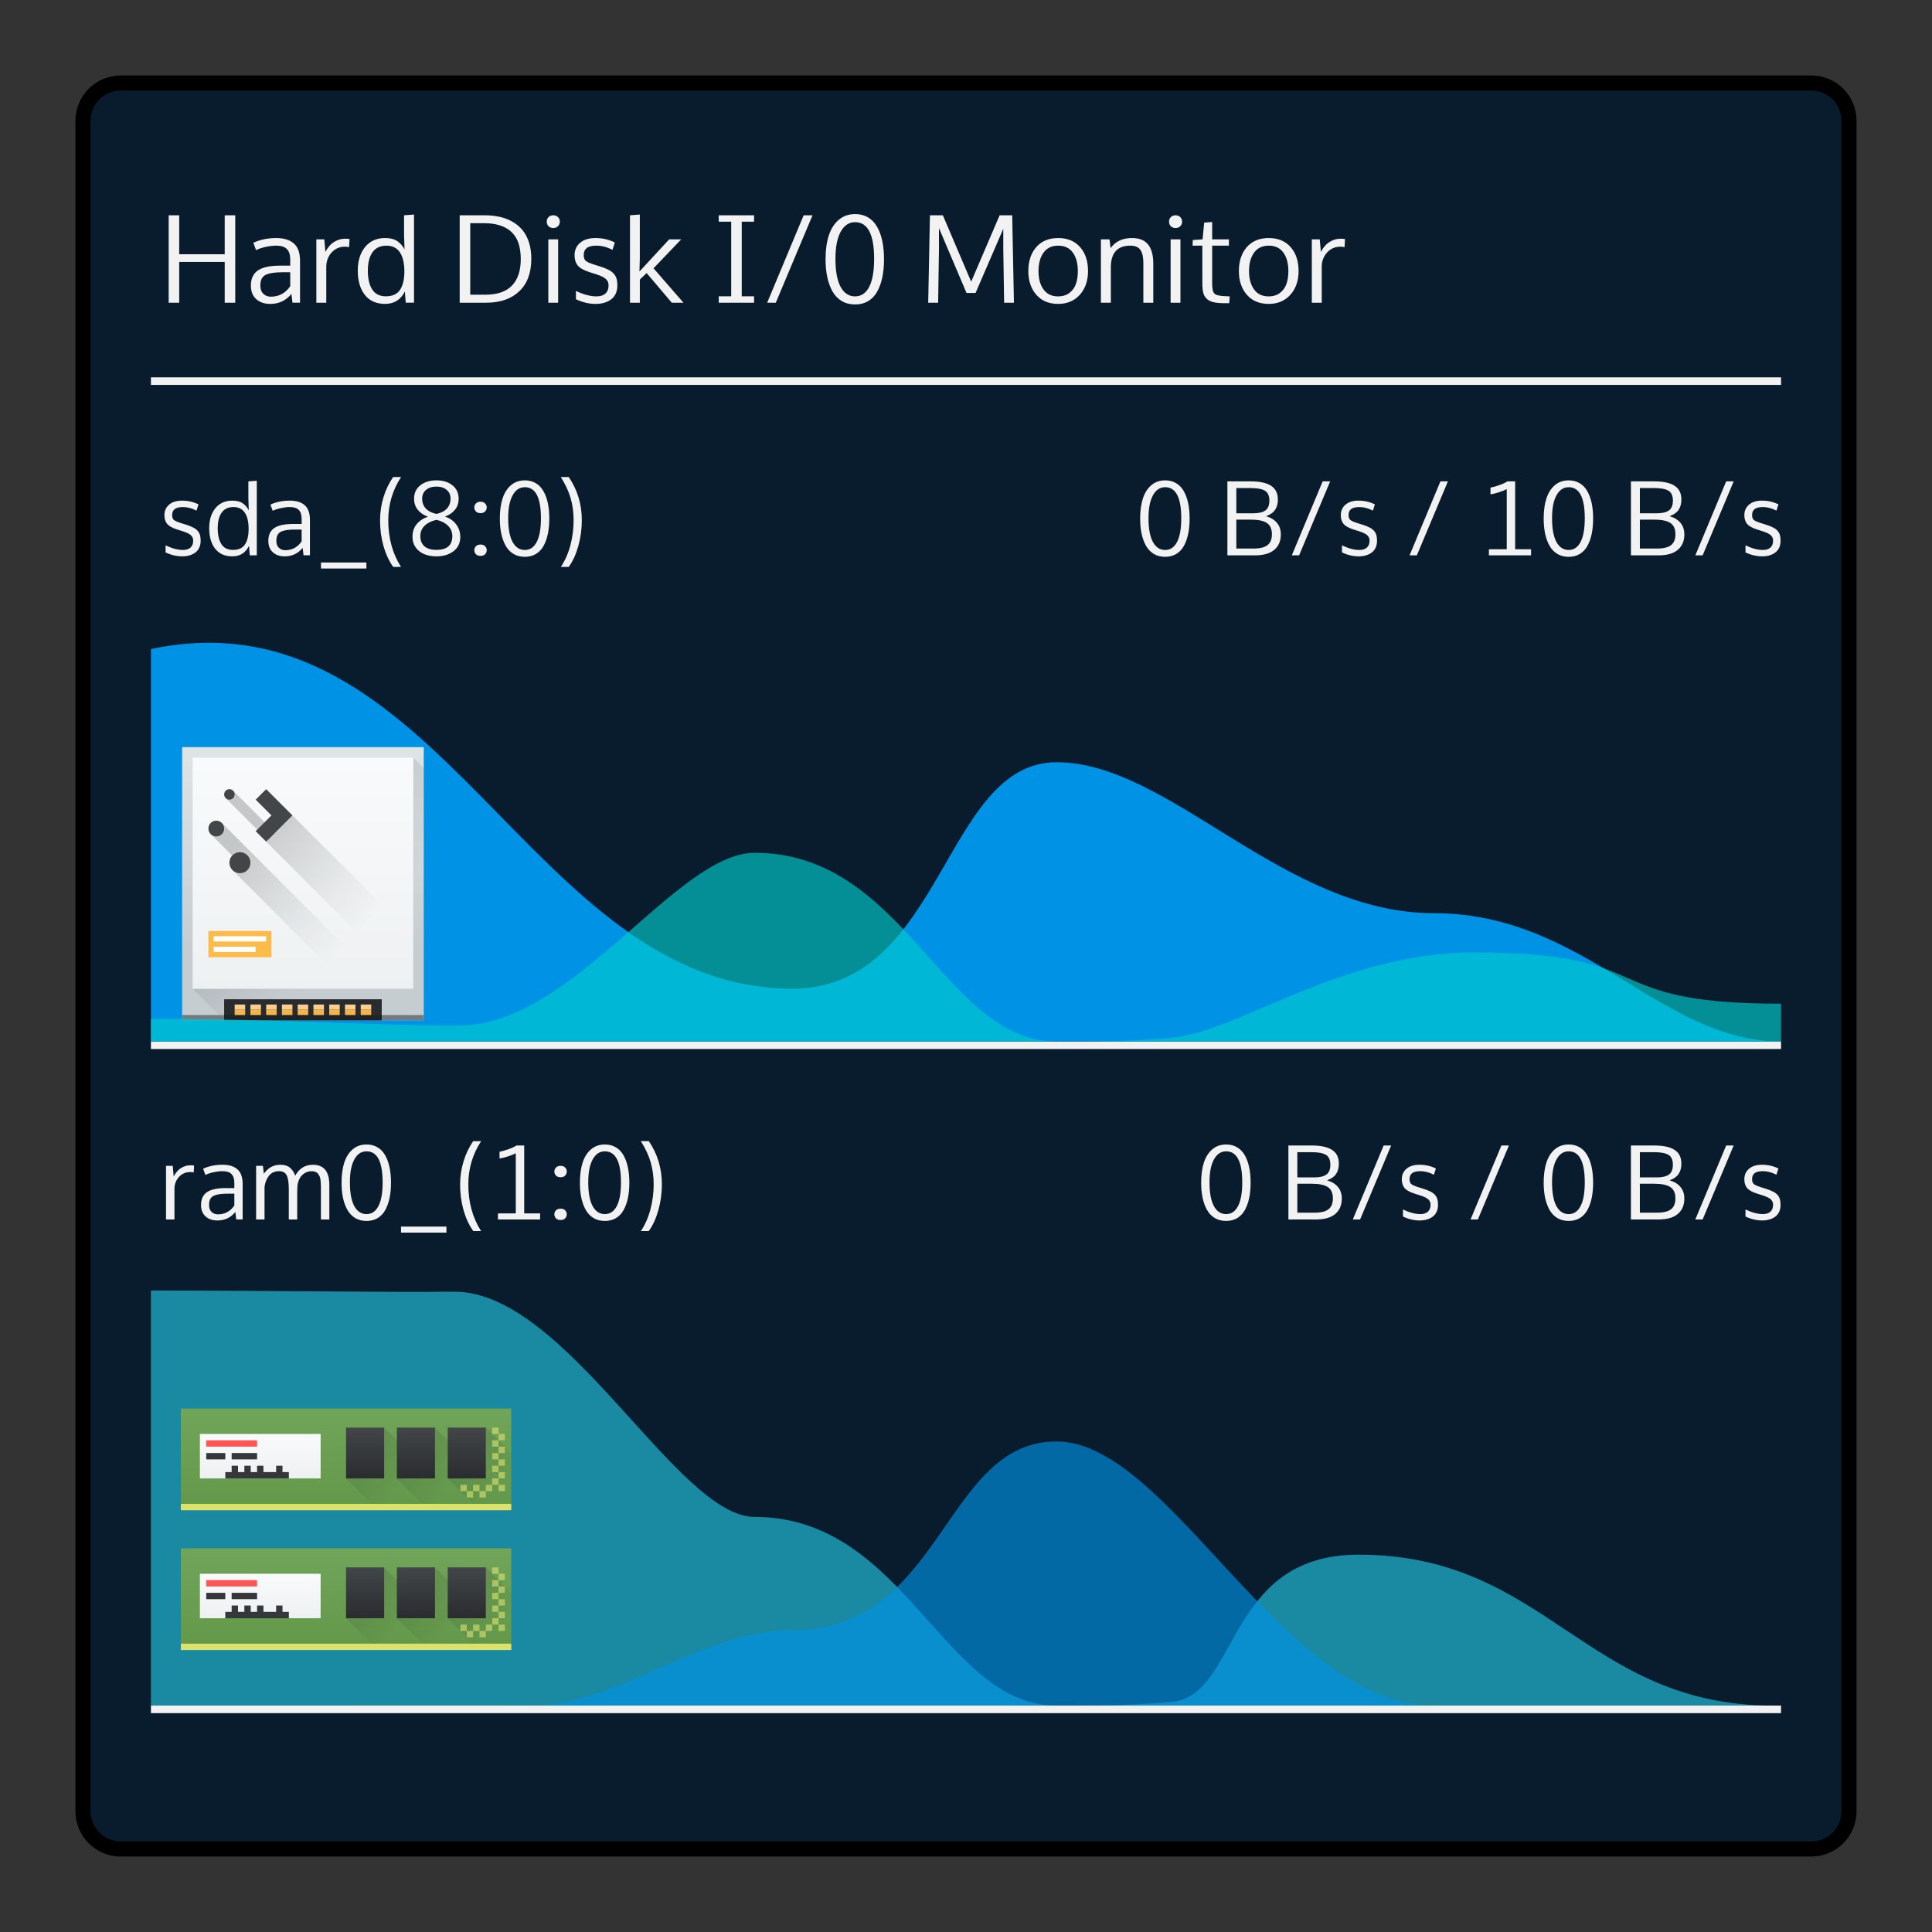 <?xml version="1.0" encoding="UTF-8" standalone="no"?>
<svg
   sodipodi:docname="org.kde.plasma.systemmonitor.diskactivity.svg"
   inkscape:version="1.1.1 (3bf5ae0d25, 2021-09-20)"
   version="1.1"
   id="svg2"
   viewBox="0 0 256 256"
   xmlns:inkscape="http://www.inkscape.org/namespaces/inkscape"
   xmlns:sodipodi="http://sodipodi.sourceforge.net/DTD/sodipodi-0.dtd"
   xmlns:xlink="http://www.w3.org/1999/xlink"
   xmlns="http://www.w3.org/2000/svg"
   xmlns:svg="http://www.w3.org/2000/svg"
   xmlns:rdf="http://www.w3.org/1999/02/22-rdf-syntax-ns#"
   xmlns:cc="http://creativecommons.org/ns#"
   xmlns:dc="http://purl.org/dc/elements/1.1/">
  <rect x="0" y="0" width="256" height="256" fill="#333333" stroke="none"/>
  <sodipodi:namedview
     inkscape:document-rotation="0"
     inkscape:current-layer="svg2"
     inkscape:window-maximized="1"
     inkscape:window-y="0"
     inkscape:window-x="0"
     inkscape:cy="64.798786"
     inkscape:cx="-123.70677"
     inkscape:zoom="2.0370752"
     showgrid="false"
     id="namedview8"
     inkscape:window-height="1007"
     inkscape:window-width="1920"
     inkscape:pageshadow="2"
     inkscape:pageopacity="0"
     guidetolerance="10"
     gridtolerance="10"
     objecttolerance="10"
     borderopacity="1"
     bordercolor="#666666"
     pagecolor="#ffffff"
     inkscape:pagecheckerboard="0" />
  <defs
     id="defs4">
    <style
       type="text/css"
       id="current-color-scheme">
      .ColorScheme-Text {
        color:#f2f2f2;
      }
      .ColorScheme-Background {
        color:#31363b;
      }
      .ColorScheme-Highlight {
        color:#3daee9;
      }
      .ColorScheme-ViewText {
        color:#31363b;
      }
      .ColorScheme-ViewBackground {
        color:#314045;
      }
      .ColorScheme-ViewHover {
        color:#93cee9;
      }
      .ColorScheme-ViewFocus{
        color:#3daee9;
      }
      .ColorScheme-ButtonText {
        color:#31363b;
      }
      .ColorScheme-ButtonBackground {
        color:#31363b;
      }
      .ColorScheme-ButtonHover {
        color:#93cee9;
      }
      .ColorScheme-ButtonFocus{
        color:#3daee9;
      }
      </style>
    <linearGradient
       gradientTransform="matrix(1.125,0,0,1,-59.072,-8)"
       gradientUnits="userSpaceOnUse"
       y2="503.798"
       x2="409.571"
       y1="543.798"
       x1="409.571"
       id="linearGradient4158"
       xlink:href="#linearGradient4303"
       inkscape:collect="always" />
    <linearGradient
       inkscape:collect="always"
       id="linearGradient4303">
      <stop
         style="stop-color:#c6cdd1;stop-opacity:1"
         offset="0"
         id="stop4305" />
      <stop
         style="stop-color:#e0e5e7;stop-opacity:1"
         offset="1"
         id="stop4307" />
    </linearGradient>
    <linearGradient
       inkscape:collect="always"
       xlink:href="#linearGradient4400"
       id="linearGradient4881"
       x1="399.571"
       y1="512.798"
       x2="419.571"
       y2="532.798"
       gradientUnits="userSpaceOnUse" />
    <linearGradient
       inkscape:collect="always"
       id="linearGradient4400">
      <stop
         style="stop-color:#020303;stop-opacity:1"
         offset="0"
         id="stop4402" />
      <stop
         style="stop-color:#424649;stop-opacity:0"
         offset="1"
         id="stop4404" />
    </linearGradient>
    <linearGradient
       inkscape:collect="always"
       xlink:href="#linearGradient4903"
       id="linearGradient4659"
       x1="32"
       y1="52"
       x2="32"
       y2="8"
       gradientUnits="userSpaceOnUse" />
    <linearGradient
       id="linearGradient4903"
       inkscape:collect="always">
      <stop
         id="stop4905"
         offset="0"
         style="stop-color:#eef1f2;stop-opacity:1" />
      <stop
         id="stop4907"
         offset="1"
         style="stop-color:#f9fafb;stop-opacity:1" />
    </linearGradient>
    <linearGradient
       inkscape:collect="always"
       xlink:href="#linearGradient4400"
       id="linearGradient4231"
       x1="23"
       y1="21"
       x2="43"
       y2="41"
       gradientUnits="userSpaceOnUse" />
    <linearGradient
       inkscape:collect="always"
       xlink:href="#linearGradient4159"
       id="linearGradient4793"
       x1="11"
       y1="1050.362"
       x2="11"
       y2="1033.362"
       gradientUnits="userSpaceOnUse" />
    <linearGradient
       id="linearGradient4159"
       inkscape:collect="always">
      <stop
         id="stop4161"
         offset="0"
         style="stop-color:#2a2c2f;stop-opacity:1" />
      <stop
         id="stop4163"
         offset="1"
         style="stop-color:#424649;stop-opacity:1" />
    </linearGradient>
    <linearGradient
       inkscape:collect="always"
       xlink:href="#linearGradient4251-0"
       id="linearGradient4291-1"
       x1="408.571"
       y1="549.798"
       x2="408.571"
       y2="497.798"
       gradientUnits="userSpaceOnUse"
       gradientTransform="translate(-1.6503906e-6,-29)" />
    <linearGradient
       id="linearGradient4251-0"
       inkscape:collect="always">
      <stop
         id="stop4253-4"
         offset="0"
         style="stop-color:#63984b;stop-opacity:1" />
      <stop
         id="stop4255-2"
         offset="1"
         style="stop-color:#8fc278;stop-opacity:1" />
    </linearGradient>
    <linearGradient
       inkscape:collect="always"
       xlink:href="#linearGradient4227"
       id="linearGradient4259"
       gradientUnits="userSpaceOnUse"
       x1="408.571"
       y1="518.798"
       x2="417.571"
       y2="527.798"
       gradientTransform="translate(8,-11)" />
    <linearGradient
       inkscape:collect="always"
       id="linearGradient4227">
      <stop
         style="stop-color:#292c2f;stop-opacity:1"
         offset="0"
         id="stop4229" />
      <stop
         style="stop-color:#000000;stop-opacity:0;"
         offset="1"
         id="stop4231" />
    </linearGradient>
    <linearGradient
       inkscape:collect="always"
       xlink:href="#linearGradient4227"
       id="linearGradient4263"
       gradientUnits="userSpaceOnUse"
       gradientTransform="translate(16,-11)"
       x1="408.571"
       y1="518.798"
       x2="417.571"
       y2="527.798" />
    <linearGradient
       inkscape:collect="always"
       xlink:href="#linearGradient4227"
       id="linearGradient4184"
       x1="408.571"
       y1="518.798"
       x2="417.571"
       y2="527.798"
       gradientUnits="userSpaceOnUse"
       gradientTransform="translate(-8.2519529e-7,-11)" />
    <linearGradient
       inkscape:collect="always"
       xlink:href="#linearGradient4159"
       id="linearGradient4183"
       x1="428.571"
       y1="527.798"
       x2="428.571"
       y2="518.798"
       gradientUnits="userSpaceOnUse"
       gradientTransform="matrix(0.857,0,0,0.889,60.653,46.644)" />
    <linearGradient
       inkscape:collect="always"
       xlink:href="#linearGradient4903"
       id="linearGradient4455"
       x1="398.571"
       y1="526.798"
       x2="398.571"
       y2="519.798"
       gradientUnits="userSpaceOnUse"
       gradientTransform="translate(-8.2519529e-7,-11)" />
    <linearGradient
       inkscape:collect="always"
       xlink:href="#linearGradient4159"
       id="linearGradient4281"
       gradientUnits="userSpaceOnUse"
       gradientTransform="matrix(0.857,0,0,0.889,52.653,46.644)"
       x1="428.571"
       y1="527.798"
       x2="428.571"
       y2="518.798" />
    <linearGradient
       inkscape:collect="always"
       xlink:href="#linearGradient4159"
       id="linearGradient4324"
       gradientUnits="userSpaceOnUse"
       gradientTransform="matrix(0.857,0,0,0.889,44.653,46.644)"
       x1="428.571"
       y1="527.798"
       x2="428.571"
       y2="518.798" />
    <linearGradient
       inkscape:collect="always"
       xlink:href="#linearGradient4251-0"
       id="linearGradient4304"
       gradientUnits="userSpaceOnUse"
       gradientTransform="translate(-1.6503906e-6,-7)"
       x1="408.571"
       y1="549.798"
       x2="408.571"
       y2="497.798" />
    <linearGradient
       inkscape:collect="always"
       xlink:href="#linearGradient4227"
       id="linearGradient4306"
       gradientUnits="userSpaceOnUse"
       gradientTransform="translate(8,11)"
       x1="408.571"
       y1="518.798"
       x2="417.571"
       y2="527.798" />
    <linearGradient
       inkscape:collect="always"
       xlink:href="#linearGradient4227"
       id="linearGradient4308"
       gradientUnits="userSpaceOnUse"
       gradientTransform="translate(16,11)"
       x1="408.571"
       y1="518.798"
       x2="417.571"
       y2="527.798" />
    <linearGradient
       inkscape:collect="always"
       xlink:href="#linearGradient4227"
       id="linearGradient4310"
       gradientUnits="userSpaceOnUse"
       gradientTransform="translate(-8.2519529e-7,11)"
       x1="408.571"
       y1="518.798"
       x2="417.571"
       y2="527.798" />
    <linearGradient
       inkscape:collect="always"
       xlink:href="#linearGradient4159"
       id="linearGradient4312"
       gradientUnits="userSpaceOnUse"
       gradientTransform="matrix(0.857,0,0,0.889,60.653,68.644)"
       x1="428.571"
       y1="527.798"
       x2="428.571"
       y2="518.798" />
    <linearGradient
       inkscape:collect="always"
       xlink:href="#linearGradient4903"
       id="linearGradient4314"
       gradientUnits="userSpaceOnUse"
       gradientTransform="translate(-8.2519529e-7,11)"
       x1="398.571"
       y1="526.798"
       x2="398.571"
       y2="519.798" />
    <linearGradient
       inkscape:collect="always"
       xlink:href="#linearGradient4159"
       id="linearGradient4316"
       gradientUnits="userSpaceOnUse"
       gradientTransform="matrix(0.857,0,0,0.889,52.653,68.644)"
       x1="428.571"
       y1="527.798"
       x2="428.571"
       y2="518.798" />
    <linearGradient
       inkscape:collect="always"
       xlink:href="#linearGradient4159"
       id="linearGradient4318"
       gradientUnits="userSpaceOnUse"
       gradientTransform="matrix(0.857,0,0,0.889,44.653,68.644)"
       x1="428.571"
       y1="527.798"
       x2="428.571"
       y2="518.798" />
    <linearGradient
       y2="1033.362"
       x2="11"
       y1="1050.362"
       x1="11"
       gradientUnits="userSpaceOnUse"
       id="linearGradient4403"
       xlink:href="#linearGradient4159"
       inkscape:collect="always" />
  </defs>
  <path
     id="rect4240"
     class="ColorScheme-ButtonText"
     d="m 16,10 224,0 c 3.324,0 6,2.676 6,6 l 0,224 c 0,3.324 -2.676,6 -6,6 l -224,0 c -3.324,0 -6,-2.676 -6,-6 L 10,16 c 0,-3.324 2.676,-6 6,-6 z"
     style="fill:#000000;fill-opacity:0.996;stroke:none" />
  <path
     id="rect4238"
     class="ColorScheme-Background"
     d="m 16,12 224,0 c 2.216,0 4,1.784 4,4 l 0,224 c 0,2.216 -1.784,4 -4,4 l -224,0 c -2.216,0 -4,-1.784 -4,-4 L 12,16 c 0,-2.216 1.784,-4 4,-4 z"
     style="fill:#081c2d;fill-opacity:1;stroke:none" />
  <path
     id="rect7886"
     d="m 113.303,28.369 c -0.846,0 -1.566,0.251 -2.158,0.754 -0.592,0.497 -1.033,1.189 -1.324,2.078 -0.286,0.883 -0.43,1.934 -0.43,3.15 0,0.878 0.077,1.677 0.23,2.396 0.159,0.714 0.392,1.344 0.699,1.889 0.312,0.54 0.718,0.958 1.221,1.26 0.508,0.296 1.095,0.445 1.762,0.445 0.661,0 1.241,-0.149 1.738,-0.445 0.503,-0.302 0.901,-0.725 1.197,-1.27 0.302,-0.545 0.528,-1.173 0.676,-1.887 0.148,-0.714 0.221,-1.511 0.221,-2.389 0,-0.915 -0.078,-1.736 -0.236,-2.461 -0.159,-0.73 -0.395,-1.355 -0.707,-1.879 -0.307,-0.529 -0.705,-0.934 -1.197,-1.215 -0.487,-0.286 -1.051,-0.428 -1.691,-0.428 z m -58.445,0.062 -1.318,0.096 0,2.609 0.064,1.914 c -0.127,-0.233 -0.261,-0.432 -0.404,-0.596 -0.138,-0.169 -0.307,-0.326 -0.508,-0.469 -0.201,-0.148 -0.442,-0.258 -0.723,-0.332 -0.28,-0.074 -0.597,-0.111 -0.951,-0.111 -1.111,0 -1.992,0.396 -2.643,1.189 -0.645,0.793 -0.969,1.834 -0.969,3.119 0,1.354 0.313,2.43 0.938,3.229 0.629,0.793 1.523,1.189 2.682,1.189 1.201,0 2.072,-0.548 2.617,-1.643 l 0.119,1.484 1.096,0 0,-11.68 z m 29.922,0 -1.303,0.096 0,11.584 1.303,0 0,-3.07 0.904,-0.857 3.332,3.928 1.547,0 -3.967,-4.562 3.666,-3.832 -1.596,0 -3.936,4.262 0.049,-1.73 0,-5.816 z m -62.43,0.096 0,11.584 1.396,0 0,-5.402 6.029,0 0,5.402 1.396,0 0,-11.584 -1.396,0 0,5.166 -6.029,0 0,-5.166 -1.396,0 z m 38.562,0 0,11.584 3.514,0 c 1.857,0 3.318,-0.505 4.381,-1.516 1.063,-1.01 1.594,-2.447 1.594,-4.309 0,-0.783 -0.097,-1.488 -0.293,-2.117 -0.196,-0.635 -0.474,-1.177 -0.834,-1.627 -0.36,-0.45 -0.795,-0.825 -1.309,-1.127 -0.513,-0.307 -1.083,-0.531 -1.713,-0.674 -0.629,-0.143 -1.316,-0.215 -2.057,-0.215 l -3.283,0 z m 12.4,0 c -0.254,0 -0.463,0.08 -0.627,0.238 -0.159,0.153 -0.238,0.355 -0.238,0.604 0,0.249 0.08,0.451 0.238,0.609 0.164,0.159 0.373,0.238 0.627,0.238 0.249,0 0.455,-0.08 0.619,-0.238 0.164,-0.159 0.246,-0.361 0.246,-0.609 0,-0.249 -0.082,-0.45 -0.246,-0.604 C 73.773,28.607 73.566,28.527 73.312,28.527 Z m 21.924,0 0,0.85 1.65,0 0,9.885 -1.65,0 0,0.85 4.682,0 0,-0.85 -1.635,0 0,-9.885 1.635,0 0,-0.85 -4.682,0 z m 11.252,0 -4.834,11.584 1.143,0 4.865,-11.584 -1.174,0 z m 16.732,0 -0.229,11.584 1.316,0 0.111,-7.148 0,-2.738 3.65,8.594 1.197,0 3.674,-8.498 0,2.611 0.111,7.18 1.301,0 -0.23,-11.584 -1.666,0 -3.77,8.799 -3.752,-8.799 -1.715,0 z m 32.549,0 c -0.254,0 -0.463,0.08 -0.627,0.238 -0.159,0.153 -0.238,0.355 -0.238,0.604 0,0.249 0.08,0.451 0.238,0.609 0.164,0.159 0.373,0.238 0.627,0.238 0.249,0 0.455,-0.08 0.619,-0.238 0.164,-0.159 0.246,-0.361 0.246,-0.609 0,-0.249 -0.082,-0.45 -0.246,-0.604 -0.159,-0.159 -0.365,-0.238 -0.619,-0.238 z m 4.848,0.889 -1.055,0.08 -0.215,2.221 -1.293,0.088 -0.033,0.746 1.295,0 0,5.045 c 0,0.513 0.045,0.929 0.135,1.246 0.09,0.317 0.252,0.579 0.484,0.785 0.238,0.206 0.544,0.35 0.92,0.43 0.376,0.079 0.866,0.119 1.475,0.119 l 0.549,0 0.062,-0.904 -0.666,-0.033 c -0.704,-0.026 -1.156,-0.136 -1.357,-0.332 -0.201,-0.201 -0.301,-0.639 -0.301,-1.311 l 0,-5.045 2.221,0 0,-0.834 -2.221,0 0,-2.301 z m -47.314,0.023 c 1.682,0 2.523,1.621 2.523,4.863 0,1.635 -0.219,2.874 -0.658,3.715 -0.434,0.836 -1.056,1.254 -1.865,1.254 -0.82,0 -1.46,-0.421 -1.92,-1.262 -0.455,-0.846 -0.682,-2.081 -0.682,-3.699 -0.005,-1.55 0.224,-2.747 0.689,-3.594 0.466,-0.852 1.103,-1.277 1.912,-1.277 z m -50.994,0.135 1.824,0 c 1.592,0 2.8,0.383 3.625,1.15 0.83,0.762 1.246,1.964 1.246,3.604 0,1.545 -0.391,2.717 -1.174,3.521 -0.778,0.799 -1.938,1.199 -3.482,1.199 l -2.039,0 0,-9.475 z m -25.709,1.969 c -1.121,0 -2.132,0.209 -3.031,0.627 l 0.357,0.967 c 0.386,-0.185 0.824,-0.327 1.316,-0.428 0.492,-0.106 0.952,-0.158 1.381,-0.158 0.635,0 1.098,0.15 1.389,0.451 0.296,0.302 0.445,0.759 0.445,1.373 l 0,0.824 -1.342,0 c -1.349,0 -2.332,0.216 -2.951,0.645 -0.614,0.423 -0.92,1.088 -0.92,1.998 0,0.762 0.232,1.357 0.697,1.785 0.471,0.428 1.093,0.643 1.865,0.643 1.153,0 2.089,-0.441 2.809,-1.324 l 0.143,1.158 1,0 0,-5.539 c 0,-1.069 -0.276,-1.838 -0.826,-2.309 -0.545,-0.476 -1.322,-0.713 -2.332,-0.713 z m 42.307,0 c -0.878,0 -1.56,0.212 -2.047,0.635 -0.487,0.418 -0.73,0.968 -0.73,1.65 0,0.55 0.142,0.999 0.422,1.348 0.28,0.344 0.798,0.638 1.555,0.881 l 0.92,0.295 c 0.608,0.196 1.029,0.403 1.262,0.625 0.233,0.222 0.35,0.498 0.35,0.826 0,0.476 -0.14,0.842 -0.42,1.096 -0.28,0.249 -0.676,0.373 -1.184,0.373 -0.809,0 -1.716,-0.241 -2.721,-0.723 l 0,1.104 c 0.868,0.413 1.744,0.617 2.627,0.617 0.397,0 0.76,-0.047 1.094,-0.143 0.339,-0.095 0.64,-0.237 0.904,-0.428 0.27,-0.19 0.481,-0.444 0.635,-0.762 0.153,-0.323 0.23,-0.693 0.23,-1.111 0,-0.339 -0.032,-0.625 -0.096,-0.857 -0.063,-0.238 -0.178,-0.46 -0.348,-0.666 -0.169,-0.206 -0.406,-0.386 -0.707,-0.539 -0.296,-0.159 -0.68,-0.313 -1.15,-0.461 l -0.834,-0.262 c -0.545,-0.175 -0.901,-0.339 -1.07,-0.492 -0.169,-0.153 -0.254,-0.402 -0.254,-0.746 0,-0.407 0.129,-0.716 0.389,-0.928 0.264,-0.217 0.7,-0.324 1.309,-0.324 0.682,0 1.389,0.184 2.119,0.555 l 0.309,-0.977 c -0.793,-0.391 -1.647,-0.586 -2.562,-0.586 z m 61.303,0 c -1.232,0 -2.201,0.401 -2.904,1.205 -0.698,0.799 -1.047,1.857 -1.047,3.174 0,1.285 0.354,2.333 1.062,3.143 0.709,0.804 1.672,1.205 2.889,1.205 1.19,0 2.148,-0.404 2.873,-1.213 0.725,-0.815 1.086,-1.86 1.086,-3.135 0,-1.317 -0.349,-2.375 -1.047,-3.174 -0.698,-0.804 -1.669,-1.205 -2.912,-1.205 z m 9.799,0 c -1.264,0 -2.213,0.443 -2.848,1.332 l -0.143,-1.158 -1.143,0 0,8.395 1.316,0 0,-4.682 c 0,-1.92 0.863,-2.879 2.588,-2.879 0.64,0 1.086,0.192 1.34,0.578 0.254,0.381 0.381,0.951 0.381,1.707 l 0,5.275 1.316,0 0,-5.133 c 0,-1.153 -0.229,-2.014 -0.689,-2.58 -0.455,-0.571 -1.162,-0.855 -2.119,-0.855 z m 18.1,0 c -1.232,0 -2.201,0.401 -2.904,1.205 -0.698,0.799 -1.047,1.857 -1.047,3.174 0,1.285 0.354,2.333 1.062,3.143 0.709,0.804 1.672,1.205 2.889,1.205 1.19,0 2.148,-0.404 2.873,-1.213 0.725,-0.815 1.086,-1.86 1.086,-3.135 0,-1.317 -0.349,-2.375 -1.047,-3.174 -0.698,-0.804 -1.669,-1.205 -2.912,-1.205 z m -122.383,0.086 c -0.508,0 -0.993,0.144 -1.453,0.43 -0.455,0.28 -0.841,0.721 -1.158,1.324 l -0.143,-1.666 -1.055,0 0,8.395 1.316,0 0,-4.752 c 0,-0.746 0.234,-1.378 0.699,-1.896 0.471,-0.518 1.066,-0.777 1.785,-0.777 0.148,0 0.327,0.02 0.539,0.062 l 0.057,-1.078 c -0.153,-0.026 -0.35,-0.041 -0.588,-0.041 z m 131.904,0 c -0.508,0 -0.993,0.144 -1.453,0.43 -0.455,0.28 -0.841,0.721 -1.158,1.324 l -0.143,-1.666 -1.055,0 0,8.395 1.316,0 0,-4.752 c 0,-0.746 0.234,-1.378 0.699,-1.896 0.471,-0.518 1.066,-0.777 1.785,-0.777 0.148,0 0.327,0.02 0.539,0.062 l 0.057,-1.078 c -0.153,-0.026 -0.35,-0.041 -0.588,-0.041 z m -104.975,0.088 0,8.395 1.301,0 0,-8.395 -1.301,0 z m 82.457,0 0,8.395 1.301,0 0,-8.395 -1.301,0 z M 51.207,32.551 c 0.783,0 1.373,0.289 1.77,0.871 0.402,0.582 0.604,1.443 0.604,2.58 -0.005,1.042 -0.199,1.846 -0.58,2.412 -0.381,0.566 -1.001,0.848 -1.863,0.848 -0.82,0 -1.427,-0.301 -1.818,-0.904 -0.386,-0.603 -0.578,-1.43 -0.578,-2.482 0,-1.058 0.207,-1.877 0.619,-2.453 0.413,-0.582 1.028,-0.871 1.848,-0.871 z m 89.002,0 c 0.862,0 1.514,0.309 1.953,0.928 0.439,0.614 0.658,1.433 0.658,2.459 0,0.656 -0.09,1.231 -0.27,1.723 -0.18,0.487 -0.471,0.878 -0.873,1.174 -0.397,0.291 -0.887,0.438 -1.469,0.438 -0.846,0 -1.491,-0.308 -1.936,-0.922 -0.444,-0.614 -0.666,-1.42 -0.666,-2.42 0,-1.021 0.222,-1.838 0.666,-2.451 0.444,-0.619 1.089,-0.928 1.936,-0.928 z m 27.898,0 c 0.862,0 1.512,0.309 1.951,0.928 0.439,0.614 0.658,1.433 0.658,2.459 0,0.656 -0.09,1.231 -0.27,1.723 -0.18,0.487 -0.471,0.878 -0.873,1.174 -0.397,0.291 -0.885,0.438 -1.467,0.438 -0.846,0 -1.491,-0.308 -1.936,-0.922 -0.444,-0.614 -0.668,-1.42 -0.668,-2.42 0,-1.021 0.224,-1.838 0.668,-2.451 0.444,-0.619 1.089,-0.928 1.936,-0.928 z m -130.658,3.521 1.008,0 0,1.85 c -0.629,0.926 -1.488,1.389 -2.572,1.389 -0.397,0 -0.726,-0.127 -0.99,-0.381 -0.264,-0.254 -0.398,-0.615 -0.398,-1.08 0,-0.259 0.025,-0.476 0.072,-0.65 0.048,-0.18 0.135,-0.344 0.262,-0.492 0.127,-0.153 0.301,-0.271 0.523,-0.355 0.222,-0.09 0.506,-0.159 0.85,-0.207 0.344,-0.048 0.759,-0.072 1.246,-0.072 z M 20,50 l 0,1 216,0 0,-1 -216,0 z M 52.092,63.207 c -0.555,0.81 -0.983,1.707 -1.283,2.691 -0.3,0.98 -0.449,2.006 -0.449,3.076 0,1.182 0.153,2.312 0.457,3.391 0.309,1.074 0.739,1.992 1.289,2.758 l 1.033,0 c -1.128,-1.772 -1.691,-3.83 -1.691,-6.176 0,-2.09 0.567,-4.004 1.699,-5.74 l -1.055,0 z m 22.217,0 c 0.613,0.976 1.049,1.916 1.309,2.82 0.26,0.904 0.389,1.868 0.389,2.893 0,1.128 -0.14,2.232 -0.422,3.311 -0.282,1.074 -0.706,2.038 -1.27,2.893 l 1.041,0 c 0.537,-0.739 0.961,-1.657 1.27,-2.758 0.313,-1.106 0.469,-2.25 0.469,-3.432 0,-2.122 -0.578,-4.03 -1.732,-5.727 l -1.053,0 z m -16.477,0.443 c -0.877,0 -1.592,0.22 -2.143,0.658 -0.551,0.439 -0.824,1.032 -0.824,1.779 0,0.573 0.17,1.066 0.51,1.482 0.345,0.416 0.79,0.714 1.336,0.893 -0.658,0.228 -1.165,0.569 -1.523,1.021 -0.354,0.448 -0.531,1 -0.531,1.658 0,0.546 0.145,1.018 0.436,1.416 0.295,0.398 0.678,0.693 1.148,0.881 0.47,0.188 1,0.281 1.586,0.281 0.909,0 1.662,-0.226 2.262,-0.678 0.6,-0.452 0.9,-1.086 0.9,-1.9 0,-0.622 -0.184,-1.178 -0.551,-1.666 -0.367,-0.488 -0.861,-0.828 -1.479,-1.025 0.559,-0.201 1.002,-0.502 1.324,-0.9 0.327,-0.403 0.49,-0.89 0.49,-1.463 -10e-7,-0.752 -0.274,-1.345 -0.82,-1.779 -0.542,-0.439 -1.248,-0.658 -2.121,-0.658 z m 11.709,0 c -0.716,0 -1.325,0.212 -1.826,0.637 -0.501,0.421 -0.875,1.008 -1.121,1.76 -0.242,0.747 -0.363,1.637 -0.363,2.666 0,0.743 0.066,1.419 0.195,2.027 0.134,0.604 0.33,1.137 0.59,1.598 0.264,0.457 0.61,0.811 1.035,1.066 0.43,0.251 0.926,0.377 1.49,0.377 0.559,0 1.05,-0.126 1.471,-0.377 0.425,-0.255 0.763,-0.613 1.014,-1.074 0.255,-0.461 0.445,-0.993 0.57,-1.598 0.125,-0.604 0.188,-1.277 0.188,-2.02 0,-0.774 -0.067,-1.469 -0.201,-2.082 C 72.448,66.013 72.248,65.482 71.984,65.039 71.725,64.591 71.387,64.249 70.971,64.012 70.559,63.77 70.083,63.65 69.541,63.65 Z m 84.846,0 c -0.716,0 -1.325,0.212 -1.826,0.637 -0.501,0.421 -0.875,1.008 -1.121,1.76 -0.242,0.747 -0.363,1.637 -0.363,2.666 0,0.743 0.066,1.419 0.195,2.027 0.134,0.604 0.33,1.137 0.59,1.598 0.264,0.457 0.61,0.811 1.035,1.066 0.43,0.251 0.926,0.377 1.49,0.377 0.559,0 1.05,-0.126 1.471,-0.377 0.425,-0.255 0.763,-0.613 1.014,-1.074 0.255,-0.461 0.445,-0.993 0.57,-1.598 0.125,-0.604 0.188,-1.277 0.188,-2.02 0,-0.774 -0.067,-1.469 -0.201,-2.082 -0.134,-0.618 -0.334,-1.149 -0.598,-1.592 -0.26,-0.448 -0.597,-0.79 -1.014,-1.027 -0.412,-0.242 -0.888,-0.361 -1.43,-0.361 z m 53.469,0 c -0.716,0 -1.325,0.212 -1.826,0.637 -0.501,0.421 -0.875,1.008 -1.121,1.76 -0.242,0.747 -0.363,1.637 -0.363,2.666 0,0.743 0.066,1.419 0.195,2.027 0.134,0.604 0.332,1.137 0.592,1.598 0.264,0.457 0.608,0.811 1.033,1.066 0.43,0.251 0.926,0.377 1.49,0.377 0.559,0 1.05,-0.126 1.471,-0.377 0.425,-0.255 0.763,-0.613 1.014,-1.074 0.255,-0.461 0.445,-0.993 0.57,-1.598 0.125,-0.604 0.188,-1.277 0.188,-2.02 0,-0.774 -0.067,-1.469 -0.201,-2.082 -0.134,-0.618 -0.334,-1.149 -0.598,-1.592 -0.26,-0.448 -0.597,-0.79 -1.014,-1.027 -0.412,-0.242 -0.888,-0.361 -1.43,-0.361 z m -173.83,0.053 -1.115,0.08 0,2.209 0.053,1.619 c -0.107,-0.197 -0.221,-0.365 -0.342,-0.504 -0.116,-0.143 -0.26,-0.276 -0.43,-0.396 -0.17,-0.125 -0.374,-0.219 -0.611,-0.281 -0.237,-0.063 -0.505,-0.094 -0.805,-0.094 -0.94,0 -1.686,0.334 -2.236,1.006 -0.546,0.671 -0.818,1.551 -0.818,2.639 0,1.146 0.263,2.057 0.791,2.732 0.533,0.671 1.289,1.008 2.27,1.008 1.016,0 1.756,-0.464 2.217,-1.391 l 0.1,1.256 0.928,0 0,-9.883 z m 128.611,0.08 0,9.803 3.652,0 c 1.132,0 1.986,-0.243 2.559,-0.73 0.577,-0.492 0.867,-1.171 0.867,-2.035 0,-0.622 -0.172,-1.134 -0.512,-1.537 -0.336,-0.407 -0.813,-0.702 -1.436,-0.881 0.568,-0.219 0.968,-0.507 1.201,-0.865 0.237,-0.363 0.355,-0.812 0.355,-1.35 0,-0.819 -0.296,-1.423 -0.887,-1.812 -0.586,-0.394 -1.494,-0.592 -2.725,-0.592 l -3.076,0 z m 12.623,0 -4.088,9.803 0.967,0 4.115,-9.803 -0.994,0 z m 15.604,0 -4.09,9.803 0.967,0 4.115,-9.803 -0.992,0 z m 8.875,0 c -0.233,0.161 -0.581,0.325 -1.047,0.49 -0.461,0.161 -0.86,0.277 -1.195,0.344 l 0,0.885 c 0.3,-0.04 0.663,-0.127 1.088,-0.262 0.43,-0.134 0.784,-0.279 1.066,-0.436 l 0,7.977 -2.363,0 0,0.805 5.586,0 0,-0.805 -2.107,0 0,-8.998 -1.027,0 z m 16.369,0 0,9.803 3.652,0 c 1.132,0 1.984,-0.243 2.557,-0.73 0.577,-0.492 0.867,-1.171 0.867,-2.035 0,-0.622 -0.17,-1.134 -0.51,-1.537 -0.336,-0.407 -0.815,-0.702 -1.438,-0.881 0.568,-0.219 0.968,-0.507 1.201,-0.865 0.237,-0.363 0.355,-0.812 0.355,-1.35 0,-0.819 -0.294,-1.423 -0.885,-1.812 -0.586,-0.394 -1.496,-0.592 -2.727,-0.592 l -3.074,0 z m 12.621,0 -4.088,9.803 0.967,0 4.115,-9.803 -0.994,0 z M 57.826,64.476 c 0.568,0 1.021,0.145 1.361,0.436 0.34,0.286 0.512,0.67 0.512,1.148 0,0.528 -0.157,0.967 -0.471,1.316 -0.313,0.349 -0.78,0.59 -1.402,0.725 -0.618,-0.139 -1.088,-0.38 -1.41,-0.725 -0.318,-0.349 -0.477,-0.788 -0.477,-1.316 0,-0.474 0.171,-0.858 0.516,-1.148 0.349,-0.291 0.807,-0.436 1.371,-0.436 z m 11.715,0.08 c 1.423,0 2.135,1.371 2.135,4.115 0,1.383 -0.185,2.431 -0.557,3.143 -0.367,0.707 -0.893,1.061 -1.578,1.061 -0.694,0 -1.236,-0.357 -1.625,-1.068 -0.385,-0.716 -0.578,-1.759 -0.578,-3.129 -0.004,-1.311 0.192,-2.325 0.586,-3.041 0.394,-0.721 0.932,-1.08 1.617,-1.08 z m 84.846,0 c 1.423,0 2.135,1.371 2.135,4.115 0,1.383 -0.185,2.431 -0.557,3.143 -0.367,0.707 -0.893,1.061 -1.578,1.061 -0.694,0 -1.236,-0.357 -1.625,-1.068 -0.385,-0.716 -0.578,-1.759 -0.578,-3.129 -0.004,-1.311 0.19,-2.325 0.584,-3.041 0.394,-0.721 0.934,-1.08 1.619,-1.08 z m 53.469,0 c 1.423,0 2.135,1.371 2.135,4.115 0,1.383 -0.185,2.431 -0.557,3.143 -0.367,0.707 -0.893,1.061 -1.578,1.061 -0.694,0 -1.236,-0.357 -1.625,-1.068 -0.385,-0.716 -0.576,-1.759 -0.576,-3.129 -0.004,-1.311 0.19,-2.325 0.584,-3.041 0.394,-0.721 0.932,-1.08 1.617,-1.08 z m -44.037,0.113 1.887,0 c 0.882,0 1.519,0.118 1.908,0.355 0.389,0.237 0.584,0.672 0.584,1.303 0,0.627 -0.179,1.066 -0.537,1.316 -0.358,0.246 -0.883,0.369 -1.572,0.369 l -2.27,0 0,-3.344 z m 53.471,0 1.887,0 c 0.882,0 1.517,0.118 1.906,0.355 0.389,0.237 0.584,0.672 0.584,1.303 0,0.627 -0.179,1.066 -0.537,1.316 -0.358,0.246 -0.881,0.369 -1.57,0.369 l -2.27,0 0,-3.344 z M 24.135,66.336 c -0.743,0 -1.321,0.179 -1.732,0.537 -0.412,0.354 -0.617,0.819 -0.617,1.396 0,0.465 0.118,0.845 0.355,1.141 0.237,0.291 0.676,0.54 1.316,0.746 l 0.779,0.248 c 0.515,0.166 0.869,0.341 1.066,0.529 0.197,0.188 0.297,0.422 0.297,0.699 0,0.403 -0.12,0.711 -0.357,0.926 -0.237,0.21 -0.57,0.316 -1,0.316 -0.685,0 -1.452,-0.204 -2.303,-0.611 l 0,0.934 c 0.734,0.349 1.475,0.523 2.223,0.523 0.336,0 0.644,-0.041 0.926,-0.121 0.286,-0.081 0.542,-0.202 0.766,-0.363 0.228,-0.161 0.407,-0.376 0.537,-0.645 0.13,-0.273 0.195,-0.586 0.195,-0.939 0,-0.286 -0.026,-0.528 -0.08,-0.725 -0.054,-0.201 -0.154,-0.39 -0.297,-0.564 -0.143,-0.175 -0.343,-0.327 -0.598,-0.457 -0.251,-0.134 -0.574,-0.263 -0.973,-0.389 L 23.934,69.297 C 23.473,69.149 23.171,69.011 23.027,68.881 22.884,68.751 22.812,68.539 22.812,68.248 c 0,-0.345 0.109,-0.606 0.328,-0.785 0.224,-0.184 0.595,-0.275 1.109,-0.275 0.577,0 1.173,0.157 1.791,0.471 l 0.262,-0.826 c -0.671,-0.331 -1.394,-0.496 -2.168,-0.496 z m 14.26,0 c -0.949,0 -1.804,0.176 -2.564,0.529 l 0.303,0.82 c 0.327,-0.157 0.699,-0.278 1.115,-0.363 0.416,-0.09 0.805,-0.135 1.168,-0.135 0.537,0 0.928,0.128 1.174,0.383 0.251,0.255 0.377,0.643 0.377,1.162 l 0,0.697 -1.135,0 c -1.141,0 -1.974,0.182 -2.498,0.545 -0.519,0.358 -0.779,0.922 -0.779,1.691 0,0.645 0.198,1.149 0.592,1.512 0.398,0.363 0.925,0.543 1.578,0.543 0.976,0 1.768,-0.374 2.377,-1.121 l 0.119,0.98 0.848,0 0,-4.688 c 0,-0.904 -0.234,-1.555 -0.699,-1.953 -0.461,-0.403 -1.12,-0.604 -1.975,-0.604 z m 141.619,0 c -0.743,0 -1.321,0.179 -1.732,0.537 -0.412,0.354 -0.617,0.819 -0.617,1.396 0,0.465 0.118,0.845 0.355,1.141 0.237,0.291 0.676,0.54 1.316,0.746 l 0.777,0.248 c 0.515,0.166 0.871,0.341 1.068,0.529 0.197,0.188 0.295,0.422 0.295,0.699 0,0.403 -0.118,0.711 -0.355,0.926 -0.237,0.21 -0.57,0.316 -1,0.316 -0.685,0 -1.452,-0.204 -2.303,-0.611 l 0,0.934 c 0.734,0.349 1.473,0.523 2.221,0.523 0.336,0 0.646,-0.041 0.928,-0.121 0.286,-0.081 0.542,-0.202 0.766,-0.363 0.228,-0.161 0.407,-0.376 0.537,-0.645 0.13,-0.273 0.193,-0.586 0.193,-0.939 0,-0.286 -0.026,-0.528 -0.08,-0.725 -0.054,-0.201 -0.152,-0.39 -0.295,-0.564 -0.143,-0.175 -0.343,-0.327 -0.598,-0.457 -0.251,-0.134 -0.574,-0.263 -0.973,-0.389 l -0.705,-0.221 c -0.461,-0.148 -0.763,-0.286 -0.906,-0.416 -0.143,-0.13 -0.215,-0.342 -0.215,-0.633 0,-0.345 0.109,-0.606 0.328,-0.785 0.224,-0.184 0.593,-0.275 1.107,-0.275 0.577,0 1.175,0.157 1.793,0.471 l 0.262,-0.826 c -0.671,-0.331 -1.394,-0.496 -2.168,-0.496 z m 53.469,0 c -0.743,0 -1.321,0.179 -1.732,0.537 -0.412,0.354 -0.617,0.819 -0.617,1.396 0,0.465 0.118,0.845 0.355,1.141 0.237,0.291 0.676,0.54 1.316,0.746 l 0.779,0.248 c 0.515,0.166 0.869,0.341 1.066,0.529 0.197,0.188 0.295,0.422 0.295,0.699 0,0.403 -0.118,0.711 -0.355,0.926 -0.237,0.21 -0.57,0.316 -1,0.316 -0.685,0 -1.452,-0.204 -2.303,-0.611 l 0,0.934 c 0.734,0.349 1.475,0.523 2.223,0.523 0.336,0 0.644,-0.041 0.926,-0.121 0.286,-0.081 0.542,-0.202 0.766,-0.363 0.228,-0.161 0.407,-0.376 0.537,-0.645 0.13,-0.273 0.195,-0.586 0.195,-0.939 0,-0.286 -0.028,-0.528 -0.082,-0.725 -0.054,-0.201 -0.152,-0.39 -0.295,-0.564 -0.143,-0.175 -0.343,-0.327 -0.598,-0.457 -0.251,-0.134 -0.574,-0.263 -0.973,-0.389 l -0.705,-0.221 c -0.461,-0.148 -0.763,-0.286 -0.906,-0.416 -0.143,-0.13 -0.215,-0.342 -0.215,-0.633 0,-0.345 0.109,-0.606 0.328,-0.785 0.224,-0.184 0.593,-0.275 1.107,-0.275 0.577,0 1.175,0.157 1.793,0.471 l 0.262,-0.826 c -0.671,-0.331 -1.394,-0.496 -2.168,-0.496 z M 63.674,66.482 c -0.264,0 -0.468,0.076 -0.611,0.229 -0.143,0.148 -0.215,0.322 -0.215,0.523 0,0.206 0.072,0.385 0.215,0.537 0.143,0.148 0.347,0.223 0.611,0.223 0.264,0 0.465,-0.075 0.604,-0.223 0.143,-0.152 0.215,-0.331 0.215,-0.537 0,-0.201 -0.072,-0.376 -0.215,-0.523 -0.139,-0.152 -0.339,-0.229 -0.604,-0.229 z m -32.738,0.705 c 0.662,0 1.162,0.246 1.498,0.738 0.34,0.492 0.51,1.221 0.51,2.184 -0.004,0.882 -0.168,1.562 -0.49,2.041 -0.322,0.479 -0.849,0.717 -1.578,0.717 -0.694,0 -1.206,-0.253 -1.537,-0.764 -0.327,-0.51 -0.49,-1.211 -0.49,-2.102 0,-0.895 0.174,-1.588 0.523,-2.076 0.349,-0.492 0.871,-0.738 1.564,-0.738 z m 132.883,1.666 1.922,0 c 0.967,0 1.674,0.148 2.121,0.443 0.448,0.295 0.672,0.793 0.672,1.496 0,0.662 -0.195,1.143 -0.584,1.443 -0.385,0.3 -1.002,0.451 -1.848,0.451 l -2.283,0 0,-3.834 z m 53.471,0 1.92,0 c 0.967,0 1.674,0.148 2.121,0.443 0.448,0.295 0.672,0.793 0.672,1.496 0,0.662 -0.195,1.143 -0.584,1.443 -0.385,0.3 -1.002,0.451 -1.848,0.451 l -2.281,0 0,-3.834 z m -159.463,0.033 c 0.631,0.134 1.139,0.39 1.523,0.766 0.389,0.376 0.584,0.837 0.584,1.383 0,1.217 -0.702,1.826 -2.107,1.826 -0.689,0 -1.219,-0.159 -1.586,-0.477 -0.363,-0.318 -0.543,-0.766 -0.543,-1.344 0,-0.564 0.195,-1.029 0.584,-1.396 0.389,-0.367 0.905,-0.619 1.545,-0.758 z m -18.713,1.283 0.854,0 0,1.562 c -0.533,0.783 -1.258,1.176 -2.176,1.176 -0.336,0 -0.616,-0.107 -0.84,-0.322 -0.224,-0.215 -0.336,-0.518 -0.336,-0.912 0,-0.219 0.02,-0.403 0.061,-0.551 0.04,-0.152 0.115,-0.291 0.223,-0.416 0.107,-0.13 0.255,-0.231 0.443,-0.303 0.188,-0.076 0.428,-0.135 0.719,-0.176 0.291,-0.04 0.641,-0.059 1.053,-0.059 z m 24.561,1.986 c -0.264,0 -0.468,0.073 -0.611,0.221 -0.143,0.148 -0.215,0.325 -0.215,0.531 0,0.201 0.072,0.379 0.215,0.531 0.143,0.148 0.347,0.221 0.611,0.221 0.264,0 0.465,-0.073 0.604,-0.221 0.143,-0.152 0.215,-0.33 0.215,-0.531 0,-0.206 -0.072,-0.384 -0.215,-0.531 -0.139,-0.148 -0.339,-0.221 -0.604,-0.221 z m -21.143,2.377 0,0.799 6.016,0 0,-0.799 -6.016,0 z M 20,138 l 0,1 216,0 0,-1 -216,0 z m 42.699,13.207 c -0.555,0.81 -0.981,1.707 -1.281,2.691 -0.3,0.98 -0.451,2.006 -0.451,3.076 0,1.182 0.153,2.312 0.457,3.391 0.309,1.074 0.739,1.992 1.289,2.758 l 1.033,0 c -1.128,-1.772 -1.691,-3.83 -1.691,-6.176 -10e-7,-2.09 0.567,-4.004 1.699,-5.74 l -1.055,0 z m 22.217,0 c 0.613,0.976 1.049,1.916 1.309,2.82 0.26,0.904 0.391,1.868 0.391,2.893 0,1.128 -0.142,2.232 -0.424,3.311 -0.282,1.074 -0.706,2.038 -1.27,2.893 l 1.041,0 c 0.537,-0.739 0.961,-1.657 1.27,-2.758 0.313,-1.106 0.469,-2.25 0.469,-3.432 0,-2.122 -0.576,-4.03 -1.73,-5.727 l -1.055,0 z m -36.35,0.443 c -0.716,0 -1.325,0.212 -1.826,0.637 -0.501,0.421 -0.875,1.008 -1.121,1.76 -0.242,0.747 -0.361,1.637 -0.361,2.666 10e-7,0.743 0.064,1.419 0.193,2.027 0.134,0.604 0.332,1.137 0.592,1.598 0.264,0.457 0.608,0.811 1.033,1.066 0.43,0.251 0.926,0.377 1.49,0.377 0.559,0 1.05,-0.126 1.471,-0.377 0.425,-0.255 0.763,-0.613 1.014,-1.074 0.255,-0.461 0.445,-0.993 0.57,-1.598 0.125,-0.604 0.189,-1.277 0.189,-2.02 0,-0.774 -0.069,-1.469 -0.203,-2.082 -0.134,-0.618 -0.334,-1.149 -0.598,-1.592 -0.26,-0.448 -0.597,-0.79 -1.014,-1.027 -0.412,-0.242 -0.888,-0.361 -1.43,-0.361 z m 31.582,0 c -0.716,0 -1.325,0.212 -1.826,0.637 -0.501,0.421 -0.875,1.008 -1.121,1.76 -0.242,0.747 -0.361,1.637 -0.361,2.666 0,0.743 0.064,1.419 0.193,2.027 0.134,0.604 0.332,1.137 0.592,1.598 0.264,0.457 0.608,0.811 1.033,1.066 0.43,0.251 0.926,0.377 1.49,0.377 0.559,0 1.05,-0.126 1.471,-0.377 0.425,-0.255 0.763,-0.613 1.014,-1.074 0.255,-0.461 0.445,-0.993 0.57,-1.598 0.125,-0.604 0.189,-1.277 0.189,-2.02 0,-0.774 -0.069,-1.469 -0.203,-2.082 -0.134,-0.618 -0.334,-1.149 -0.598,-1.592 -0.26,-0.448 -0.597,-0.79 -1.014,-1.027 -0.412,-0.242 -0.888,-0.361 -1.43,-0.361 z m 82.322,0 c -0.716,0 -1.325,0.212 -1.826,0.637 -0.501,0.421 -0.877,1.008 -1.123,1.76 -0.242,0.747 -0.361,1.637 -0.361,2.666 0,0.743 0.066,1.419 0.195,2.027 0.134,0.604 0.33,1.137 0.59,1.598 0.264,0.457 0.608,0.811 1.033,1.066 0.43,0.251 0.928,0.377 1.492,0.377 0.559,0 1.048,-0.126 1.469,-0.377 0.425,-0.255 0.763,-0.613 1.014,-1.074 0.255,-0.461 0.447,-0.993 0.572,-1.598 0.125,-0.604 0.188,-1.277 0.188,-2.02 0,-0.774 -0.067,-1.469 -0.201,-2.082 -0.134,-0.618 -0.334,-1.149 -0.598,-1.592 -0.26,-0.448 -0.597,-0.79 -1.014,-1.027 -0.412,-0.242 -0.888,-0.361 -1.43,-0.361 z m 45.385,0 c -0.716,0 -1.325,0.212 -1.826,0.637 -0.501,0.421 -0.875,1.008 -1.121,1.76 -0.242,0.747 -0.363,1.637 -0.363,2.666 0,0.743 0.066,1.419 0.195,2.027 0.134,0.604 0.332,1.137 0.592,1.598 0.264,0.457 0.608,0.811 1.033,1.066 0.43,0.251 0.926,0.377 1.49,0.377 0.559,0 1.05,-0.126 1.471,-0.377 0.425,-0.255 0.763,-0.613 1.014,-1.074 0.255,-0.461 0.445,-0.993 0.57,-1.598 0.125,-0.604 0.188,-1.277 0.188,-2.02 0,-0.774 -0.067,-1.469 -0.201,-2.082 -0.134,-0.618 -0.334,-1.149 -0.598,-1.592 -0.26,-0.448 -0.597,-0.79 -1.014,-1.027 -0.412,-0.242 -0.888,-0.361 -1.43,-0.361 z m -139.422,0.133 c -0.233,0.161 -0.581,0.325 -1.047,0.49 -0.461,0.161 -0.86,0.277 -1.195,0.344 l 0,0.885 c 0.3,-0.04 0.663,-0.127 1.088,-0.262 0.43,-0.134 0.784,-0.279 1.066,-0.436 l 0,7.977 -2.363,0 0,0.805 5.586,0 0,-0.805 -2.107,0 0,-8.998 -1.027,0 z m 102.287,0 0,9.803 3.652,0 c 1.132,0 1.986,-0.243 2.559,-0.73 0.577,-0.492 0.865,-1.171 0.865,-2.035 -10e-6,-0.622 -0.17,-1.134 -0.51,-1.537 -0.336,-0.407 -0.815,-0.702 -1.438,-0.881 0.568,-0.219 0.97,-0.507 1.203,-0.865 0.237,-0.363 0.355,-0.812 0.355,-1.35 0,-0.819 -0.296,-1.423 -0.887,-1.812 -0.586,-0.394 -1.494,-0.592 -2.725,-0.592 l -3.076,0 z m 12.623,0 -4.09,9.803 0.967,0 4.115,-9.803 -0.992,0 z m 15.602,0 -4.088,9.803 0.967,0 4.115,-9.803 -0.994,0 z m 17.162,0 0,9.803 3.652,0 c 1.132,0 1.984,-0.243 2.557,-0.73 0.577,-0.492 0.867,-1.171 0.867,-2.035 0,-0.622 -0.17,-1.134 -0.51,-1.537 -0.336,-0.407 -0.815,-0.702 -1.438,-0.881 0.568,-0.219 0.968,-0.507 1.201,-0.865 0.237,-0.363 0.355,-0.812 0.355,-1.35 0,-0.819 -0.294,-1.423 -0.885,-1.812 -0.586,-0.394 -1.496,-0.592 -2.727,-0.592 l -3.074,0 z m 12.621,0 -4.088,9.803 0.967,0 4.115,-9.803 -0.994,0 z m -180.162,0.773 c 1.423,0 2.135,1.371 2.135,4.115 0,1.383 -0.185,2.431 -0.557,3.143 -0.367,0.707 -0.893,1.061 -1.578,1.061 -0.694,0 -1.236,-0.357 -1.625,-1.068 -0.385,-0.716 -0.576,-1.759 -0.576,-3.129 -0.004,-1.311 0.19,-2.325 0.584,-3.041 0.394,-0.721 0.932,-1.08 1.617,-1.08 z m 31.582,0 c 1.423,0 2.135,1.371 2.135,4.115 0,1.383 -0.185,2.431 -0.557,3.143 -0.367,0.707 -0.893,1.061 -1.578,1.061 -0.694,0 -1.236,-0.357 -1.625,-1.068 -0.385,-0.716 -0.576,-1.759 -0.576,-3.129 -0.004,-1.311 0.19,-2.325 0.584,-3.041 0.394,-0.721 0.932,-1.08 1.617,-1.08 z m 82.322,0 c 1.423,0 2.135,1.371 2.135,4.115 0,1.383 -0.187,2.431 -0.559,3.143 -0.367,0.707 -0.891,1.061 -1.576,1.061 -0.694,0 -1.236,-0.357 -1.625,-1.068 -0.385,-0.716 -0.578,-1.759 -0.578,-3.129 -0.004,-1.311 0.19,-2.325 0.584,-3.041 0.394,-0.721 0.934,-1.08 1.619,-1.08 z m 45.385,0 c 1.423,0 2.135,1.371 2.135,4.115 0,1.383 -0.185,2.431 -0.557,3.143 -0.367,0.707 -0.893,1.061 -1.578,1.061 -0.694,0 -1.236,-0.357 -1.625,-1.068 -0.385,-0.716 -0.576,-1.759 -0.576,-3.129 -0.004,-1.311 0.19,-2.325 0.584,-3.041 0.394,-0.721 0.932,-1.08 1.617,-1.08 z m -35.953,0.113 1.887,0 c 0.882,0 1.517,0.118 1.906,0.355 0.389,0.237 0.584,0.672 0.584,1.303 0,0.627 -0.179,1.066 -0.537,1.316 -0.358,0.246 -0.881,0.369 -1.57,0.369 l -2.27,0 0,-3.344 z m 45.387,0 1.887,0 c 0.882,0 1.517,0.118 1.906,0.355 0.389,0.237 0.584,0.672 0.584,1.303 0,0.627 -0.179,1.066 -0.537,1.316 -0.358,0.246 -0.881,0.369 -1.57,0.369 l -2.27,0 0,-3.344 z m -187.811,1.666 c -0.949,0 -1.804,0.176 -2.564,0.529 l 0.303,0.82 c 0.327,-0.157 0.699,-0.278 1.115,-0.363 0.416,-0.089 0.805,-0.135 1.168,-0.135 0.537,0 0.928,0.128 1.174,0.383 0.251,0.255 0.377,0.643 0.377,1.162 l 0,0.697 -1.135,0 c -1.141,0 -1.974,0.182 -2.498,0.545 -0.519,0.358 -0.779,0.922 -0.779,1.691 0,0.645 0.198,1.149 0.592,1.512 0.398,0.363 0.925,0.543 1.578,0.543 0.976,0 1.768,-0.374 2.377,-1.121 l 0.119,0.98 0.848,0 0,-4.688 c 0,-0.904 -0.234,-1.555 -0.699,-1.953 -0.461,-0.403 -1.12,-0.604 -1.975,-0.604 z m 7.674,0 c -0.909,0 -1.637,0.399 -2.188,1.195 l -0.127,-1.049 -0.9,0 0,7.104 1.115,0 0,-4.33 c 0.094,-0.622 0.299,-1.122 0.617,-1.498 0.322,-0.38 0.757,-0.57 1.303,-0.57 0.497,0 0.836,0.187 1.02,0.559 0.184,0.367 0.275,0.983 0.275,1.852 l 0,3.988 1.115,0 0,-3.645 c 0.013,-0.618 0.038,-0.989 0.074,-1.109 0.121,-0.533 0.348,-0.939 0.684,-1.221 0.336,-0.282 0.719,-0.424 1.148,-0.424 0.192,0 0.361,0.03 0.504,0.088 0.148,0.054 0.265,0.139 0.35,0.256 0.09,0.116 0.161,0.235 0.215,0.355 0.054,0.116 0.091,0.27 0.113,0.463 0.022,0.192 0.037,0.356 0.041,0.49 0.009,0.13 0.012,0.303 0.012,0.518 l 0,4.229 1.115,0 0,-4.578 c 0,-1.781 -0.726,-2.672 -2.176,-2.672 -1.029,0 -1.809,0.481 -2.342,1.443 -0.166,-0.452 -0.401,-0.805 -0.705,-1.061 -0.304,-0.255 -0.727,-0.383 -1.264,-0.383 z m 150.943,0 c -0.743,0 -1.319,0.179 -1.73,0.537 -0.412,0.354 -0.619,0.819 -0.619,1.396 0,0.466 0.12,0.845 0.357,1.141 0.237,0.291 0.674,0.54 1.314,0.746 l 0.779,0.248 c 0.515,0.166 0.871,0.341 1.068,0.529 0.197,0.188 0.295,0.422 0.295,0.699 0,0.403 -0.118,0.711 -0.355,0.926 -0.237,0.21 -0.572,0.316 -1.002,0.316 -0.685,0 -1.452,-0.204 -2.303,-0.611 l 0,0.934 c 0.734,0.349 1.475,0.523 2.223,0.523 0.336,0 0.646,-0.041 0.928,-0.121 0.286,-0.081 0.54,-0.202 0.764,-0.363 0.228,-0.161 0.407,-0.376 0.537,-0.645 0.13,-0.273 0.195,-0.586 0.195,-0.939 0,-0.286 -0.026,-0.528 -0.08,-0.725 -0.054,-0.201 -0.152,-0.39 -0.295,-0.564 -0.143,-0.175 -0.343,-0.327 -0.598,-0.457 -0.251,-0.134 -0.576,-0.263 -0.975,-0.389 l -0.705,-0.221 c -0.461,-0.148 -0.763,-0.286 -0.906,-0.416 -0.143,-0.13 -0.215,-0.342 -0.215,-0.633 0,-0.345 0.111,-0.606 0.33,-0.785 0.224,-0.184 0.593,-0.275 1.107,-0.275 0.577,0 1.175,0.157 1.793,0.471 l 0.262,-0.826 c -0.671,-0.331 -1.396,-0.496 -2.17,-0.496 z m 45.387,0 c -0.743,0 -1.321,0.179 -1.732,0.537 -0.412,0.354 -0.617,0.819 -0.617,1.396 0,0.466 0.118,0.845 0.355,1.141 0.237,0.291 0.676,0.54 1.316,0.746 l 0.779,0.248 c 0.515,0.166 0.869,0.341 1.066,0.529 0.197,0.188 0.295,0.422 0.295,0.699 0,0.403 -0.118,0.711 -0.355,0.926 -0.237,0.21 -0.57,0.316 -1,0.316 -0.685,0 -1.452,-0.204 -2.303,-0.611 l 0,0.934 c 0.734,0.349 1.475,0.523 2.223,0.523 0.336,0 0.644,-0.041 0.926,-0.121 0.286,-0.081 0.542,-0.202 0.766,-0.363 0.228,-0.161 0.407,-0.376 0.537,-0.645 0.13,-0.273 0.195,-0.586 0.195,-0.939 0,-0.286 -0.028,-0.528 -0.082,-0.725 -0.054,-0.201 -0.152,-0.39 -0.295,-0.564 -0.143,-0.175 -0.343,-0.327 -0.598,-0.457 -0.251,-0.134 -0.574,-0.263 -0.973,-0.389 l -0.705,-0.221 c -0.461,-0.148 -0.763,-0.286 -0.906,-0.416 -0.143,-0.13 -0.215,-0.342 -0.215,-0.633 0,-0.345 0.109,-0.606 0.328,-0.785 0.224,-0.184 0.593,-0.275 1.107,-0.275 0.577,0 1.175,0.157 1.793,0.471 l 0.262,-0.826 c -0.671,-0.331 -1.394,-0.496 -2.168,-0.496 z m -208.26,0.074 c -0.43,0 -0.839,0.12 -1.229,0.361 -0.385,0.237 -0.712,0.611 -0.98,1.121 l -0.121,-1.41 -0.893,0 0,7.104 1.115,0 0,-4.021 c 0,-0.631 0.196,-1.165 0.59,-1.604 0.398,-0.439 0.903,-0.658 1.512,-0.658 0.125,0 0.276,0.017 0.455,0.053 l 0.047,-0.912 c -0.13,-0.022 -0.295,-0.033 -0.496,-0.033 z m 49.059,0.072 c -0.264,0 -0.468,0.076 -0.611,0.229 -0.143,0.148 -0.215,0.322 -0.215,0.523 0,0.206 0.072,0.385 0.215,0.537 0.143,0.148 0.347,0.223 0.611,0.223 0.264,0 0.465,-0.075 0.604,-0.223 0.143,-0.152 0.215,-0.331 0.215,-0.537 0,-0.201 -0.072,-0.376 -0.215,-0.523 -0.139,-0.152 -0.339,-0.229 -0.604,-0.229 z m 97.621,2.371 1.92,0 c 0.967,0 1.675,0.148 2.123,0.443 0.448,0.295 0.67,0.793 0.67,1.496 0,0.662 -0.195,1.143 -0.584,1.443 -0.385,0.3 -1,0.451 -1.846,0.451 l -2.283,0 0,-3.834 z m 45.387,0 1.92,0 c 0.967,0 1.674,0.148 2.121,0.443 0.448,0.295 0.672,0.793 0.672,1.496 0,0.662 -0.195,1.143 -0.584,1.443 -0.385,0.3 -1.002,0.451 -1.848,0.451 l -2.281,0 0,-3.834 z m -187.092,1.316 0.854,0 0,1.562 c -0.533,0.783 -1.258,1.176 -2.176,1.176 -0.336,0 -0.616,-0.107 -0.84,-0.322 -0.224,-0.215 -0.336,-0.518 -0.336,-0.912 0,-0.219 0.02,-0.403 0.061,-0.551 0.04,-0.152 0.115,-0.291 0.223,-0.416 0.107,-0.13 0.255,-0.231 0.443,-0.303 0.188,-0.076 0.428,-0.136 0.719,-0.176 0.291,-0.04 0.641,-0.059 1.053,-0.059 z m 44.084,1.986 c -0.264,0 -0.468,0.073 -0.611,0.221 -0.143,0.148 -0.215,0.325 -0.215,0.531 0,0.201 0.072,0.379 0.215,0.531 0.143,0.148 0.347,0.221 0.611,0.221 0.264,0 0.465,-0.073 0.604,-0.221 0.143,-0.152 0.215,-0.33 0.215,-0.531 0,-0.206 -0.072,-0.384 -0.215,-0.531 -0.139,-0.148 -0.339,-0.221 -0.604,-0.221 z m -21.143,2.377 0,0.799 6.016,0 0,-0.799 -6.016,0 z M 20,226 l 0,1 216,0 0,-1 -216,0 z"
     class="ColorScheme-Text"
     style="fill:currentColor;fill-opacity:1;stroke:none" />
  <path
     sodipodi:nodetypes="ccczzccc"
     inkscape:connector-curvature="0"
     id="path5466"
     d="M 20,138 20,86 C 58.217,77.977 70,131 105,131 c 20,0 20,-30 35,-30 15,0 30,20 50,20 20,0 30,17 46,17 l 0,0 z"
     style="fill:#0092e5;fill-opacity:1;fill-rule:evenodd;stroke:none;stroke-width:1px;stroke-linecap:butt;stroke-linejoin:miter;stroke-opacity:1" />
  <path
     sodipodi:nodetypes="ccscsssccc"
     inkscape:connector-curvature="0"
     id="path5466-9"
     d="m 20,226 0,-55 c 17.082,0 29.999,0.26 40.101,0.155 C 75,171 89.659,201 100,201 120,201 125,226 140,226 c 4.399,0 10,0 15.26,-0.49 C 164.209,224.677 162.332,206 180,206 c 25,0 30,20 55,20 l 1,0 z"
     style="fill:#1a89a2;fill-opacity:1;fill-rule:evenodd;stroke:none;stroke-width:1px;stroke-linecap:butt;stroke-linejoin:miter;stroke-opacity:1" />
  <path
     sodipodi:nodetypes="ccsczzccc"
     inkscape:connector-curvature="0"
     id="path5466-4"
     d="m 20,226 0,0 c 13,0 31,0 50.934,-0.03 10.604,-0.016 22.15,-9.97 34.066,-9.97 20,0 20,-25 35,-25 15,0 30,35 50,35 l 46,0 0,0 z"
     style="opacity:0.65;fill:#0092e5;fill-opacity:1;fill-rule:evenodd;stroke:none;stroke-width:1px;stroke-linecap:butt;stroke-linejoin:miter;stroke-opacity:1" />
  <g
     inkscape:label="Capa 1"
     id="layer1-1"
     transform="matrix(0.696,0,0,0.696,-244.224,-247.468)">
    <rect
       style="opacity:1;fill:url(#linearGradient4158);fill-opacity:1;stroke:none"
       id="rect4139"
       width="46"
       height="52"
       x="385.571"
       y="497.798"
       ry="0" />
    <path
       style="opacity:0.2;fill:url(#linearGradient4881);fill-opacity:1;fill-rule:evenodd;stroke:none;stroke-width:1px;stroke-linecap:butt;stroke-linejoin:miter;stroke-opacity:1"
       d="m 387.571,543.798 6,6 37,0 1,-2e-5 0,-47 0,-1 -2,-2 0,44 z"
       id="path4795"
       inkscape:connector-curvature="0" />
    <rect
       style="opacity:1;fill:#737b81;fill-opacity:1;stroke:none;stroke-width:2.8;stroke-miterlimit:4;stroke-dasharray:none;stroke-opacity:0.55"
       id="rect4492"
       width="46"
       height="1"
       x="385.571"
       y="548.798" />
    <rect
       style="opacity:1;fill:#292c2e;fill-opacity:1;stroke:none;stroke-width:0.1;stroke-miterlimit:4;stroke-dasharray:none;stroke-opacity:1"
       id="rect4671"
       width="30"
       height="4"
       x="393.571"
       y="545.798" />
    <rect
       ry="7.8"
       y="506.898"
       x="400.772"
       height="15.6"
       width="15.6"
       id="rect4963"
       style="opacity:1;fill:#abb9be;fill-opacity:1;stroke:none;stroke-width:0.1;stroke-miterlimit:4;stroke-dasharray:none;stroke-opacity:1" />
    <path
       inkscape:connector-curvature="0"
       style="fill:url(#linearGradient4659);fill-opacity:1;fill-rule:evenodd;stroke:none;stroke-width:1px;stroke-linecap:butt;stroke-linejoin:miter;stroke-opacity:1"
       d="m 11,8 0,44 21,0 21,0 L 53,8 32,8 11,8 Z"
       id="path4648"
       transform="translate(376.571,491.798)" />
    <rect
       style="opacity:1;fill:#fdbc4a;fill-opacity:1;stroke:none;stroke-width:0.1;stroke-miterlimit:4;stroke-dasharray:none;stroke-opacity:1"
       id="rect4985"
       width="12"
       height="5"
       x="390.571"
       y="532.798" />
    <rect
       style="opacity:1;fill:#ffffff;fill-opacity:1;stroke:none;stroke-width:0.1;stroke-miterlimit:4;stroke-dasharray:none;stroke-opacity:1"
       id="rect5119"
       width="10"
       height="1"
       x="391.571"
       y="533.798" />
    <rect
       style="opacity:1;fill:#ffffff;fill-opacity:1;stroke:none;stroke-width:0.1;stroke-miterlimit:4;stroke-dasharray:none;stroke-opacity:1"
       id="rect5121"
       width="8"
       height="1"
       x="391.571"
       y="535.798" />
    <rect
       style="opacity:1;fill:#202324;fill-opacity:1;stroke:none;stroke-opacity:1"
       id="rect4194"
       width="30"
       height="1"
       x="393.571"
       y="548.798" />
    <rect
       style="opacity:1;fill:#f9cf8d;fill-opacity:1;stroke:none;stroke-opacity:1"
       id="rect4544"
       width="2"
       height="1"
       x="395.572"
       y="546.798"
       ry="9.6193602e-05" />
    <rect
       style="opacity:1;fill:#f6b44d;fill-opacity:1;stroke:none;stroke-opacity:1"
       id="rect4546"
       width="2"
       height="1"
       x="395.572"
       y="547.798"
       ry="9.6193602e-05" />
    <rect
       style="opacity:1;fill:#f9cf8d;fill-opacity:1;stroke:none;stroke-opacity:1"
       id="rect4544-0"
       width="2"
       height="1"
       x="419.572"
       y="546.798"
       ry="9.6193602e-05" />
    <rect
       style="opacity:1;fill:#f6b44d;fill-opacity:1;stroke:none;stroke-opacity:1"
       id="rect4546-7"
       width="2"
       height="1"
       x="419.572"
       y="547.798"
       ry="9.6193602e-05" />
    <rect
       style="opacity:1;fill:#f9cf8d;fill-opacity:1;stroke:none;stroke-opacity:1"
       id="rect4544-6"
       width="2"
       height="1"
       x="398.572"
       y="546.798"
       ry="9.6193602e-05" />
    <rect
       style="opacity:1;fill:#f6b44d;fill-opacity:1;stroke:none;stroke-opacity:1"
       id="rect4546-5"
       width="2"
       height="1"
       x="398.572"
       y="547.798"
       ry="9.6193602e-05" />
    <rect
       style="opacity:1;fill:#f9cf8d;fill-opacity:1;stroke:none;stroke-opacity:1"
       id="rect4544-1"
       width="2"
       height="1"
       x="401.572"
       y="546.798"
       ry="9.6193602e-05" />
    <rect
       style="opacity:1;fill:#f6b44d;fill-opacity:1;stroke:none;stroke-opacity:1"
       id="rect4546-3"
       width="2"
       height="1"
       x="401.572"
       y="547.798"
       ry="9.6193602e-05" />
    <rect
       style="opacity:1;fill:#f9cf8d;fill-opacity:1;stroke:none;stroke-opacity:1"
       id="rect4544-06"
       width="2"
       height="1"
       x="407.571"
       y="546.798"
       ry="9.6193602e-05" />
    <rect
       style="opacity:1;fill:#f6b44d;fill-opacity:1;stroke:none;stroke-opacity:1"
       id="rect4546-6"
       width="2"
       height="1"
       x="407.571"
       y="547.798"
       ry="9.6193602e-05" />
    <rect
       style="opacity:1;fill:#f9cf8d;fill-opacity:1;stroke:none;stroke-opacity:1"
       id="rect4544-9"
       width="2"
       height="1"
       x="416.572"
       y="546.798"
       ry="9.6193602e-05" />
    <rect
       style="opacity:1;fill:#f6b44d;fill-opacity:1;stroke:none;stroke-opacity:1"
       id="rect4546-0"
       width="2"
       height="1"
       x="416.572"
       y="547.798"
       ry="9.6193602e-05" />
    <rect
       style="opacity:1;fill:#f9cf8d;fill-opacity:1;stroke:none;stroke-opacity:1"
       id="rect4544-8"
       width="2"
       height="1"
       x="413.572"
       y="546.798"
       ry="9.6193602e-05" />
    <rect
       style="opacity:1;fill:#f6b44d;fill-opacity:1;stroke:none;stroke-opacity:1"
       id="rect4546-55"
       width="2"
       height="1"
       x="413.572"
       y="547.798"
       ry="9.6193602e-05" />
    <rect
       style="opacity:1;fill:#f9cf8d;fill-opacity:1;stroke:none;stroke-opacity:1"
       id="rect4544-8-8"
       width="2"
       height="1"
       x="410.572"
       y="546.798"
       ry="9.6193602e-05" />
    <rect
       style="opacity:1;fill:#f6b44d;fill-opacity:1;stroke:none;stroke-opacity:1"
       id="rect4546-55-5"
       width="2"
       height="1"
       x="410.572"
       y="547.798"
       ry="9.6193602e-05" />
    <rect
       style="opacity:1;fill:#f9cf8d;fill-opacity:1;stroke:none;stroke-opacity:1"
       id="rect4544-8-89"
       width="2"
       height="1"
       x="404.572"
       y="546.798"
       ry="9.6193602e-05" />
    <rect
       style="opacity:1;fill:#f6b44d;fill-opacity:1;stroke:none;stroke-opacity:1"
       id="rect4546-55-7"
       width="2"
       height="1"
       x="404.572"
       y="547.798"
       ry="9.6193602e-05" />
    <rect
       class="ColorScheme-Text"
       style="color:#f2f2f2;opacity:1;fill:currentColor;fill-opacity:1;stroke:none;stroke-width:0.1;stroke-miterlimit:4;stroke-dasharray:none;stroke-opacity:1"
       id="rect4979"
       width="13"
       height="1"
       x="414.571"
       y="532.798" />
    <rect
       class="ColorScheme-Text"
       style="color:#f2f2f2;opacity:1;fill:currentColor;fill-opacity:1;stroke:none;stroke-width:0.1;stroke-miterlimit:4;stroke-dasharray:none;stroke-opacity:1"
       id="rect4981"
       width="13"
       height="1"
       x="414.571"
       y="534.798" />
    <rect
       class="ColorScheme-Text"
       style="color:#f2f2f2;opacity:1;fill:currentColor;fill-opacity:1;stroke:none;stroke-width:0.1;stroke-miterlimit:4;stroke-dasharray:none;stroke-opacity:1"
       id="rect4983"
       width="13"
       height="1"
       x="414.571"
       y="536.798" />
    <path
       inkscape:connector-curvature="0"
       style="opacity:0.2;fill:url(#linearGradient4231);fill-opacity:1;stroke:none;stroke-opacity:1"
       d="m 18.707,14.293 -1.414,1.414 8,8 L 25,24 55,54 55,44 30,19 l -3.293,3.293 -8,-8 z m -2.146,6.146 -2.121,2.121 5.5,5.5 -1.354,1.354 L 47.17,58 l 6.953,0 -37.562,-37.561 z"
       id="rect4200"
       transform="translate(376.571,491.798)" />
    <g
       transform="translate(387.571,-527.564)"
       id="layer1-7"
       inkscape:label="Capa 1"
       style="fill:url(#linearGradient4793);fill-opacity:1">
      <path
         id="rect4231"
         transform="translate(0,1030.362)"
         d="M 7,3 C 6.446,3 6,3.446 6,4 6,4.554 6.446,5 7,5 7.554,5 8,4.554 8,4 8,3.446 7.554,3 7,3 Z m 7,0 -2,2 3,3 -3,3 2,2 3,-3 2,-2 -5,-5 z M 4.5,9 C 3.669,9 3,9.669 3,10.5 3,11.331 3.669,12 4.5,12 5.331,12 6,11.331 6,10.5 6,9.669 5.331,9 4.5,9 Z M 9,15 c -1.108,0 -2,0.892 -2,2 0,1.108 0.892,2 2,2 1.108,0 2,-0.892 2,-2 0,-1.108 -0.892,-2 -2,-2 z"
         style="opacity:1;fill:url(#linearGradient4403);fill-opacity:1;stroke:none"
         inkscape:connector-curvature="0" />
    </g>
  </g>
  <g
     inkscape:label="Capa 1"
     id="layer1-5"
     transform="matrix(0.842,0,0,0.842,-298.165,-238.401)">
    <path
       style="opacity:1;fill:url(#linearGradient4291-1);fill-opacity:1;stroke:none"
       d="m 382.571,504.798 c 0,17.333 0,-1.333 0,16 l 52,0 0,-16 z"
       id="rect4283-0"
       inkscape:connector-curvature="0"
       sodipodi:nodetypes="ccccc" />
    <path
       style="opacity:0.2;fill:url(#linearGradient4259);fill-opacity:1;fill-rule:evenodd;stroke:none;stroke-width:1px;stroke-linecap:butt;stroke-linejoin:miter;stroke-opacity:1"
       d="m 422.571,507.798 -6,8 5,5 13,0 0,-1 -12,-12 z"
       id="path4257"
       inkscape:connector-curvature="0" />
    <path
       style="opacity:0.2;fill:url(#linearGradient4263);fill-opacity:1;fill-rule:evenodd;stroke:none;stroke-width:1px;stroke-linecap:butt;stroke-linejoin:miter;stroke-opacity:1"
       d="m 430.571,507.798 -6,8 5,5 5,0 0,-9 -4,-4 z"
       id="path4261"
       inkscape:connector-curvature="0" />
    <path
       style="opacity:0.2;fill:url(#linearGradient4184);fill-opacity:1;fill-rule:evenodd;stroke:none;stroke-width:1px;stroke-linecap:butt;stroke-linejoin:miter;stroke-opacity:1"
       d="m 408.571,515.798 6,-8 13,13 -13,0 -2,0 1,0 z"
       id="path4181"
       inkscape:connector-curvature="0" />
    <rect
       style="opacity:1;fill:#dce269;fill-opacity:1;stroke:none"
       id="rect4293-1"
       width="52"
       height="1"
       x="382.571"
       y="519.798" />
    <rect
       style="opacity:1;fill:url(#linearGradient4183);fill-opacity:1;stroke:none"
       id="rect4175"
       width="6"
       height="8"
       x="424.571"
       y="507.798" />
    <path
       style="opacity:0.6;fill:#dee372;fill-opacity:1;stroke:none"
       d="m 431.571,507.798 0,1 1,0 0,-1 -1,0 z m 1,1 0,1 1,0 0,-1 -1,0 z m 0,1 -1,0 0,1 1,0 0,-1 z m 0,1 0,1 1,0 0,-1 -1,0 z m 0,1 -1,0 0,1 1,0 0,-1 z m 0,1 0,1 1,0 0,-1 -1,0 z m 0,1 -1,0 0,1 1,0 0,-1 z m 0,1 0,1 1,0 0,-1 -1,0 z m 0,1 -1,0 0,1 1,0 0,-1 z m 0,1 0,1 1,0 0,-1 -1,0 z m -1,0 -1,0 0,1 1,0 0,-1 z m -1,1 -1,0 0,1 1,0 0,-1 z m -1,0 0,-1 -1,0 0,1 1,0 z m -1,0 -1,0 0,1 1,0 0,-1 z m -1,0 0,-1 -1,0 0,1 1,0 z"
       id="rect4193"
       inkscape:connector-curvature="0" />
    <rect
       style="opacity:1;fill:url(#linearGradient4455);fill-opacity:1;stroke:none"
       id="rect4277"
       width="19"
       height="7"
       x="385.571"
       y="508.798" />
    <rect
       y="507.798"
       x="416.571"
       height="8"
       width="6"
       id="rect4279"
       style="opacity:1;fill:url(#linearGradient4281);fill-opacity:1;stroke:none" />
    <rect
       style="opacity:1;fill:url(#linearGradient4324);fill-opacity:1;stroke:none"
       id="rect4322"
       width="6"
       height="8"
       x="408.571"
       y="507.798" />
    <rect
       style="opacity:1;fill:#ff5555;fill-opacity:1;stroke:none"
       id="rect4457"
       width="8"
       height="1"
       x="386.571"
       y="509.798" />
    <rect
       y="511.798"
       x="386.571"
       height="1"
       width="3"
       id="rect4459"
       style="opacity:1;fill:#35383b;fill-opacity:1;stroke:none" />
    <rect
       style="opacity:1;fill:#35383b;fill-opacity:1;stroke:none"
       id="rect4461"
       width="4"
       height="1"
       x="390.571"
       y="511.798" />
    <path
       style="opacity:1;fill:#35383b;fill-opacity:1;stroke:none"
       d="m 390.571,513.798 0,1 -1,0 0,1 1,0 1,0 1,0 1,0 1,0 1,0 1,0 1,0 1,0 1,0 0,-1 -1,0 0,-1 -1,0 0,1 -1,0 -1,0 0,-1 -1,0 0,1 -1,0 0,-1 -1,0 0,1 -1,0 0,-1 -1,0 z"
       id="rect4463"
       inkscape:connector-curvature="0" />
    <path
       sodipodi:nodetypes="ccccc"
       inkscape:connector-curvature="0"
       id="path4275"
       d="m 382.571,526.798 c 0,17.333 0,-1.333 0,16 l 52,0 0,-16 z"
       style="opacity:1;fill:url(#linearGradient4304);fill-opacity:1;stroke:none" />
    <path
       inkscape:connector-curvature="0"
       id="path4277"
       d="m 422.571,529.798 -6,8 5,5 13,0 0,-1 -12,-12 z"
       style="opacity:0.2;fill:url(#linearGradient4306);fill-opacity:1;fill-rule:evenodd;stroke:none;stroke-width:1px;stroke-linecap:butt;stroke-linejoin:miter;stroke-opacity:1" />
    <path
       inkscape:connector-curvature="0"
       id="path4279"
       d="m 430.571,529.798 -6,8 5,5 5,0 0,-9 -4,-4 z"
       style="opacity:0.2;fill:url(#linearGradient4308);fill-opacity:1;fill-rule:evenodd;stroke:none;stroke-width:1px;stroke-linecap:butt;stroke-linejoin:miter;stroke-opacity:1" />
    <path
       inkscape:connector-curvature="0"
       id="path4281"
       d="m 408.571,537.798 6,-8 13,13 -13,0 -2,0 1,0 z"
       style="opacity:0.2;fill:url(#linearGradient4310);fill-opacity:1;fill-rule:evenodd;stroke:none;stroke-width:1px;stroke-linecap:butt;stroke-linejoin:miter;stroke-opacity:1" />
    <rect
       y="541.798"
       x="382.571"
       height="1"
       width="52"
       id="rect4284"
       style="opacity:1;fill:#dce269;fill-opacity:1;stroke:none" />
    <rect
       y="529.798"
       x="424.571"
       height="8"
       width="6"
       id="rect4286"
       style="opacity:1;fill:url(#linearGradient4312);fill-opacity:1;stroke:none" />
    <path
       inkscape:connector-curvature="0"
       id="path4288"
       d="m 431.571,529.798 0,1 1,0 0,-1 -1,0 z m 1,1 0,1 1,0 0,-1 -1,0 z m 0,1 -1,0 0,1 1,0 0,-1 z m 0,1 0,1 1,0 0,-1 -1,0 z m 0,1 -1,0 0,1 1,0 0,-1 z m 0,1 0,1 1,0 0,-1 -1,0 z m 0,1 -1,0 0,1 1,0 0,-1 z m 0,1 0,1 1,0 0,-1 -1,0 z m 0,1 -1,0 0,1 1,0 0,-1 z m 0,1 0,1 1,0 0,-1 -1,0 z m -1,0 -1,0 0,1 1,0 0,-1 z m -1,1 -1,0 0,1 1,0 0,-1 z m -1,0 0,-1 -1,0 0,1 1,0 z m -1,0 -1,0 0,1 1,0 0,-1 z m -1,0 0,-1 -1,0 0,1 1,0 z"
       style="opacity:0.6;fill:#dee372;fill-opacity:1;stroke:none" />
    <rect
       y="530.798"
       x="385.571"
       height="7"
       width="19"
       id="rect4290"
       style="opacity:1;fill:url(#linearGradient4314);fill-opacity:1;stroke:none" />
    <rect
       style="opacity:1;fill:url(#linearGradient4316);fill-opacity:1;stroke:none"
       id="rect4292"
       width="6"
       height="8"
       x="416.571"
       y="529.798" />
    <rect
       y="529.798"
       x="408.571"
       height="8"
       width="6"
       id="rect4294"
       style="opacity:1;fill:url(#linearGradient4318);fill-opacity:1;stroke:none" />
    <rect
       y="531.798"
       x="386.571"
       height="1"
       width="8"
       id="rect4296"
       style="opacity:1;fill:#ff5555;fill-opacity:1;stroke:none" />
    <rect
       style="opacity:1;fill:#35383b;fill-opacity:1;stroke:none"
       id="rect4298"
       width="3"
       height="1"
       x="386.571"
       y="533.798" />
    <rect
       y="533.798"
       x="390.571"
       height="1"
       width="4"
       id="rect4300"
       style="opacity:1;fill:#35383b;fill-opacity:1;stroke:none" />
    <path
       inkscape:connector-curvature="0"
       id="path4302"
       d="m 390.571,535.798 0,1 -1,0 0,1 1,0 1,0 1,0 1,0 1,0 1,0 1,0 1,0 1,0 1,0 0,-1 -1,0 0,-1 -1,0 0,1 -1,0 -1,0 0,-1 -1,0 0,1 -1,0 0,-1 -1,0 0,1 -1,0 0,-1 -1,0 z"
       style="opacity:1;fill:#35383b;fill-opacity:1;stroke:none" />
  </g>
  <path
     sodipodi:nodetypes="ccscsssccc"
     inkscape:connector-curvature="0"
     id="path5466-9-6"
     d="m 20,138 0,-3 c 17.082,0 31.01,0.977 41.111,0.872 C 76.01,135.717 89.659,113 100,113 120,113 125,138 140,138 c 4.399,0 10,0 15.26,-0.49 8.948,-0.833 22.433,-11.304 40.101,-11.304 25,0 15.639,6.794 40.639,6.794 l 0,5 z"
     style="opacity:0.65;fill:#00cccc;fill-opacity:1;fill-rule:evenodd;stroke:none;stroke-width:1px;stroke-linecap:butt;stroke-linejoin:miter;stroke-opacity:1" />
</svg>
